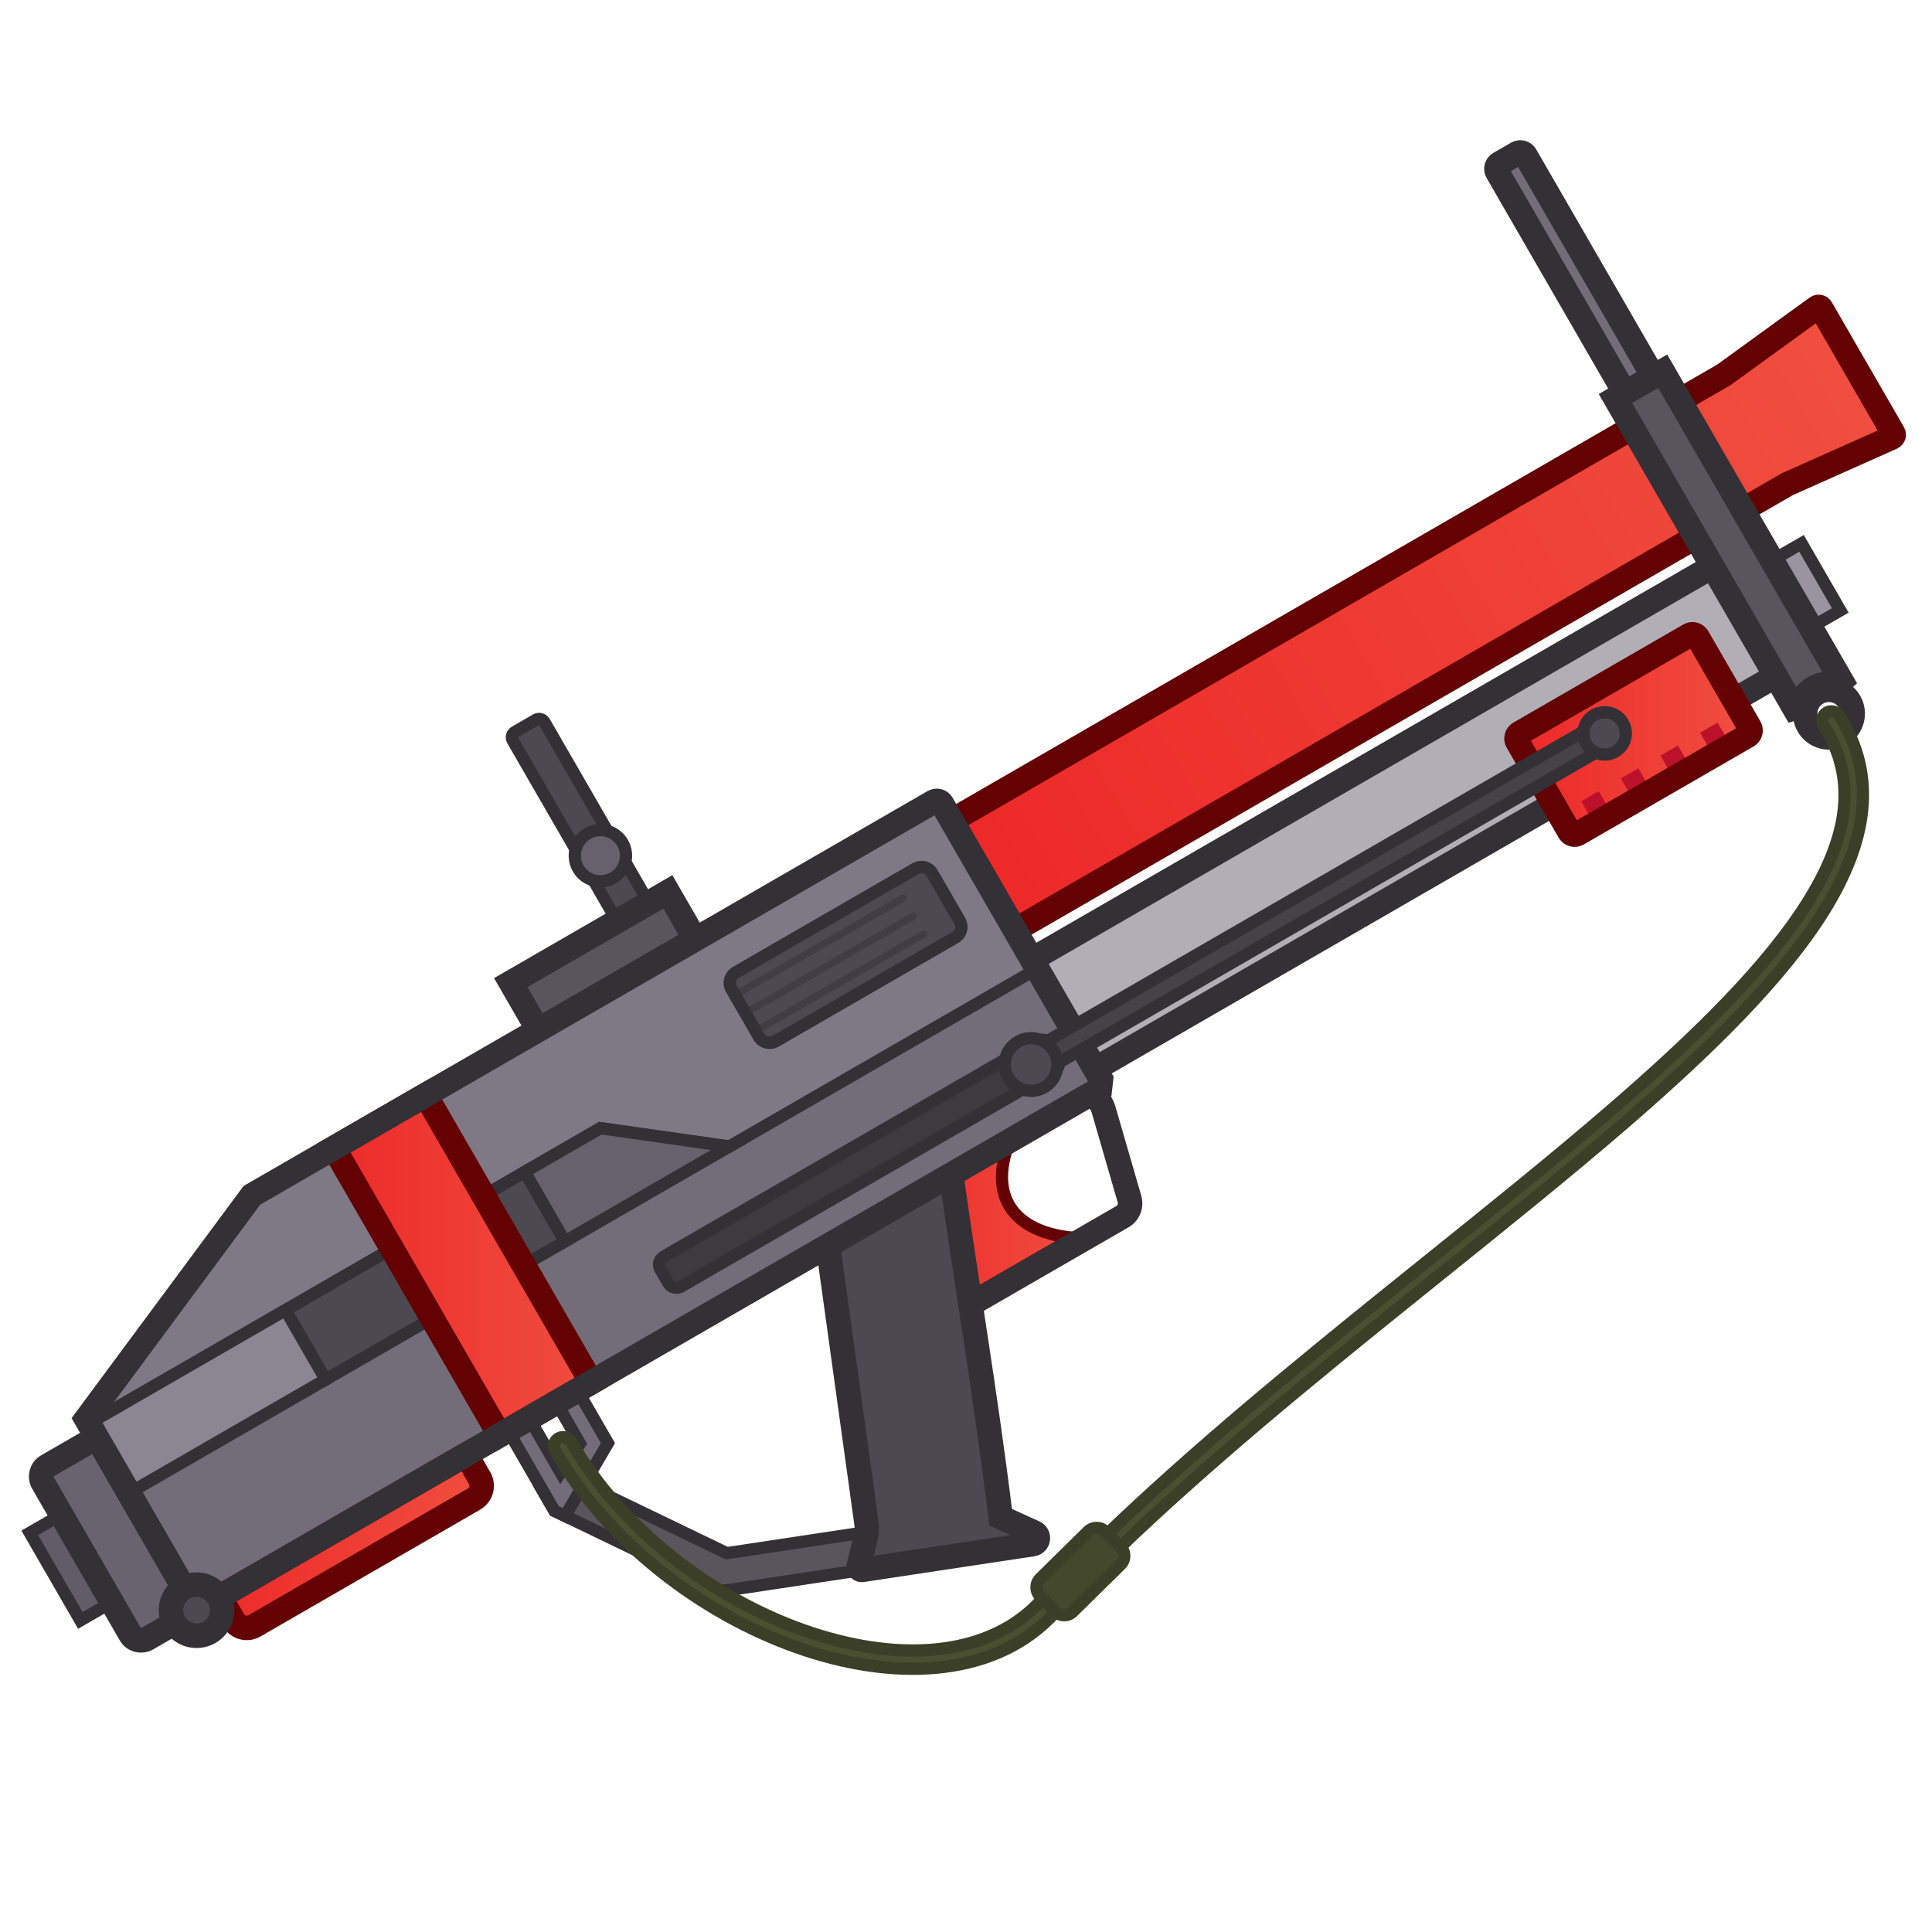 <?xml version="1.0" encoding="UTF-8" standalone="no"?>
<svg
   width="110"
   height="110"
   viewBox="0 0 110 110"
   fill="none"
   version="1.1"
   id="svg48"
   sodipodi:docname="apple_launcher.svg"
   inkscape:version="1.4 (86a8ad7, 2024-10-11)"
   xmlns:inkscape="http://www.inkscape.org/namespaces/inkscape"
   xmlns:sodipodi="http://sodipodi.sourceforge.net/DTD/sodipodi-0.dtd"
   xmlns:xlink="http://www.w3.org/1999/xlink"
   xmlns="http://www.w3.org/2000/svg"
   xmlns:svg="http://www.w3.org/2000/svg">
  <sodipodi:namedview
     id="namedview48"
     pagecolor="#ffffff"
     bordercolor="#000000"
     borderopacity="0.25"
     inkscape:showpageshadow="2"
     inkscape:pageopacity="0.0"
     inkscape:pagecheckerboard="0"
     inkscape:deskcolor="#d1d1d1"
     inkscape:zoom="7.3363636"
     inkscape:cx="28.89715"
     inkscape:cy="74.900867"
     inkscape:window-width="1920"
     inkscape:window-height="1009"
     inkscape:window-x="-8"
     inkscape:window-y="-8"
     inkscape:window-maximized="1"
     inkscape:current-layer="svg48" />
  <g
     clip-path="url(#clip0_2247_243)"
     id="g41">
    <path
       fill-rule="evenodd"
       clip-rule="evenodd"
       d="M 54.186,46.725 98.15,21.343 l 5.292,-3.837 c 0.084,-0.061 0.202,-0.036 0.253,0.054 l 4.102,7.104 c 0.052,0.089 0.015,0.204 -0.08,0.246 l -5.969,2.664 -43.964,25.383 z"
       fill="url(#paint0_linear_2247_243)"
       stroke="url(#paint1_linear_2247_243)"
       stroke-width="1.394"
       stroke-miterlimit="3.994"
       stroke-linecap="round"
       id="path17"
       style="stroke:#640203;stroke-opacity:1"
       sodipodi:nodetypes="ccccccccc" />
    <path
       d="M52.12 49.459L41.9 55.359C41.567 55.552 41.453 55.978 41.645 56.312L43.211 59.023C43.404 59.357 43.83 59.471 44.163 59.279L54.383 53.378C54.716 53.186 54.83 52.76 54.638 52.426L53.072 49.714C52.88 49.381 52.453 49.267 52.12 49.459Z"
       fill="#3B383E"
       id="path1" />
    <path
       d="M52.12 49.459L41.9 55.359C41.567 55.552 41.453 55.978 41.645 56.312L43.211 59.023C43.404 59.357 43.83 59.471 44.163 59.279L54.383 53.378C54.716 53.186 54.83 52.76 54.638 52.426L53.072 49.714C52.88 49.381 52.453 49.267 52.12 49.459Z"
       fill="#4D4951"
       id="path2" />
    <path
       d="M42.336 57.505L51.903 51.981C52.001 51.925 52.127 51.958 52.184 52.057V52.057C52.241 52.155 52.207 52.281 52.109 52.337L42.541 57.861L42.336 57.505Z"
       fill="#403D43"
       id="path3" />
    <path
       d="M41.744 56.481L51.311 50.958C51.41 50.901 51.535 50.935 51.592 51.033V51.033C51.649 51.131 51.615 51.257 51.517 51.314L41.95 56.837L41.744 56.481Z"
       fill="#403D43"
       id="path4" />
    <path
       d="M42.924 58.527L52.491 53.004C52.589 52.947 52.715 52.981 52.772 53.079V53.079C52.828 53.177 52.795 53.303 52.696 53.36L43.129 58.883L42.924 58.527Z"
       fill="#403D43"
       id="path5" />
    <path
       d="M31.266 83.556L30.755 84.616L31.567 86.022L40.718 90.432C40.939 90.539 41.187 90.576 41.43 90.54L51.709 88.988L51.397 86.921L41.383 88.432L31.266 83.556Z"
       fill="#59555D"
       stroke="#333036"
       stroke-width="0.697"
       stroke-miterlimit="3.994"
       stroke-linecap="square"
       id="path6" />
    <path
       d="M29.672 79.951L28.465 80.648L31.567 86.021L32.175 86.315L34.614 82.166L32.42 78.365L31.213 79.062L33.019 82.19L31.921 83.846L29.672 79.951Z"
       fill="#736D79"
       stroke="#333036"
       stroke-width="0.697"
       stroke-miterlimit="3.994"
       stroke-linecap="square"
       id="path7" />
    <path
       fill-rule="evenodd"
       clip-rule="evenodd"
       d="m 50.367,68.25 7.652,-4.418 c -2.084,3.79 -0.71,6.292 3.102,6.646 l -7.101,4.1 z"
       fill="#7D2DD2"
       stroke="#321254"
       stroke-width="0.697"
       stroke-miterlimit="3.994"
       stroke-linecap="round"
       id="path8"
       style="fill:url(#linearGradient52);stroke:#640203;stroke-opacity:1"
       sodipodi:nodetypes="ccccc" />
    <path
       d="M63.014 62.713L62.601 61.997L61.997 62.345L62.411 63.062C62.446 63.122 62.473 63.187 62.493 63.255L63.975 68.371C64.042 68.602 63.943 68.849 63.734 68.969L54.457 74.326L54.805 74.929L64.083 69.573C64.569 69.292 64.801 68.716 64.644 68.177L63.162 63.061C63.127 62.939 63.077 62.823 63.014 62.713Z"
       fill="#4A464E"
       stroke="#333036"
       stroke-width="0.697"
       stroke-miterlimit="3.994"
       id="path9" />
    <path
       d="M58.796 87.918C59.139 87.866 59.204 87.399 58.888 87.256L56.973 86.386C56.076 79.087 55.068 73.412 54.097 66.448L46.926 69.359L49.337 86.753C49.37 86.99 49.358 87.231 49.303 87.463L48.893 89.17C48.864 89.29 48.966 89.401 49.089 89.383L58.796 87.918Z"
       fill="#4D4951"
       stroke="#333036"
       stroke-width="1.394"
       stroke-miterlimit="3.994"
       stroke-linecap="round"
       id="path10" />
    <path
       fill-rule="evenodd"
       clip-rule="evenodd"
       d="M14.344 68.054L4.908 80.791L11.193 91.677L62.475 62.07L62.687 61.447L53.636 45.771C53.54 45.605 53.327 45.548 53.16 45.644L14.344 68.054ZM41.902 55.36L52.122 49.46C52.455 49.267 52.881 49.381 53.074 49.715L54.639 52.426C54.832 52.76 54.718 53.186 54.384 53.379L44.165 59.279C43.831 59.471 43.405 59.357 43.213 59.024L41.647 56.312C41.455 55.978 41.569 55.552 41.902 55.36Z"
       fill="#736D79"
       id="path11" />
    <path
       d="m 12.52,90.911 14.014,-8.091 0.773,1.34 c 0.241,0.417 0.098,0.95 -0.319,1.19 l -12.505,7.22 c -0.417,0.24 -0.95,0.098 -1.19,-0.319 z"
       fill="#7E53AC"
       stroke="#321254"
       stroke-width="1.394"
       id="path12"
       style="fill:url(#linearGradient56);stroke:#640203;stroke-opacity:1"
       sodipodi:nodetypes="ccccccc" />
    <rect
       x="73.664"
       y="78.708"
       width="0.574"
       height="0.014"
       transform="rotate(-30 73.664 78.708)"
       fill="#D9D7DB"
       id="rect12" />
    <path
       d="M30.521 40.98L29.317 41.675C29.151 41.772 29.094 41.985 29.19 42.151L35.573 53.208L37.38 52.164L30.997 41.108C30.901 40.941 30.688 40.884 30.521 40.98Z"
       fill="#4C4950"
       stroke="#333036"
       stroke-width="0.697"
       stroke-miterlimit="3.994"
       stroke-linecap="round"
       id="path13" />
    <path
       d="M3.489 86.239L1.695 87.274L4.574 92.26L6.367 91.224L3.489 86.239Z"
       fill="#615C66"
       stroke="#333036"
       stroke-width="0.697"
       stroke-miterlimit="3.994"
       stroke-linecap="round"
       id="path14" />
    <path
       d="M11.191 91.678L5.509 81.836L2.691 83.462C2.358 83.654 2.244 84.081 2.436 84.414L7.422 93.049C7.614 93.383 8.041 93.497 8.374 93.305L11.191 91.678Z"
       fill="#68636E"
       stroke="#333036"
       stroke-width="1.394"
       stroke-miterlimit="3.994"
       stroke-linecap="round"
       id="path15" />
    <path
       d="M38.026 50.781L29.082 55.945L30.641 58.645L39.585 53.481L38.026 50.781Z"
       fill="#59555D"
       stroke="#333036"
       stroke-width="1.394"
       stroke-miterlimit="3.994"
       stroke-linecap="round"
       id="path16" />
    <path
       d="M98.896 31.45L58.748 54.629L62.346 60.861L102.494 37.682L98.896 31.45Z"
       fill="#B2AEB6"
       stroke="#333036"
       stroke-width="1.394"
       stroke-miterlimit="3.994"
       stroke-linecap="round"
       id="path18" />
    <path
       d="M102.573 30.937L99.594 32.657L101.798 36.474L104.777 34.754L102.573 30.937Z"
       fill="#99949E"
       stroke="#333036"
       stroke-width="0.697"
       stroke-miterlimit="3.994"
       stroke-linecap="round"
       id="path19" />
    <path
       d="m 96.187,36.16 -9.672,5.584 c -0.167,0.096 -0.224,0.309 -0.128,0.476 l 2.962,5.13 c 0.096,0.167 0.309,0.224 0.476,0.128 l 9.672,-5.584 c 0.167,-0.096 0.224,-0.309 0.128,-0.476 L 96.663,36.287 c -0.096,-0.167 -0.309,-0.224 -0.476,-0.128 z"
       fill="#7D2DD2"
       id="path20"
       style="fill:url(#linearGradient54)"
       sodipodi:nodetypes="ccccccccc" />
    <path
       d="M86.385 8.725L85.372 9.31C85.205 9.406 85.148 9.619 85.245 9.786L92.526 22.398L94.143 21.465L86.861 8.853C86.765 8.686 86.552 8.629 86.385 8.725Z"
       fill="#736D78"
       stroke="#333036"
       stroke-width="1.394"
       stroke-miterlimit="3.994"
       stroke-linecap="round"
       id="path21" />
    <path
       fill-rule="evenodd"
       clip-rule="evenodd"
       d="M16.254 74.585L29.877 66.72L32.164 70.682L18.541 78.547L16.254 74.585Z"
       fill="#4D4951"
       stroke="#333036"
       stroke-width="0.697"
       stroke-miterlimit="3.994"
       stroke-linecap="round"
       id="path22" />
    <path
       fill-rule="evenodd"
       clip-rule="evenodd"
       d="M5.055 81.05L16.253 74.585L18.54 78.547L7.342 85.012L5.055 81.05Z"
       fill="#8C8692"
       stroke="#333036"
       stroke-width="0.697"
       stroke-miterlimit="3.994"
       stroke-linecap="round"
       id="path23" />
    <path
       d="M34.914 49.984C35.612 49.581 35.851 48.689 35.448 47.991C35.045 47.293 34.153 47.054 33.455 47.457C32.757 47.86 32.518 48.752 32.921 49.45C33.324 50.148 34.216 50.387 34.914 49.984Z"
       fill="#66616B"
       stroke="#333036"
       stroke-width="0.697"
       stroke-miterlimit="3.994"
       stroke-linecap="round"
       id="path24" />
    <path
       fill-rule="evenodd"
       clip-rule="evenodd"
       d="M4.908 80.791L5.056 81.049L34.181 64.234L41.521 65.279L59.054 55.156L53.635 45.771C53.541 45.61 53.337 45.552 53.173 45.637L14.344 68.055L4.908 80.791ZM41.902 55.361L52.121 49.46C52.455 49.268 52.881 49.382 53.074 49.715L54.639 52.427C54.832 52.761 54.717 53.187 54.384 53.379L44.165 59.279C43.831 59.472 43.405 59.358 43.212 59.024L41.647 56.312C41.454 55.979 41.569 55.553 41.902 55.361Z"
       fill="#7F7986"
       stroke="#333036"
       stroke-width="0.697"
       stroke-miterlimit="3.994"
       stroke-linecap="square"
       id="path25" />
    <path
       fill-rule="evenodd"
       clip-rule="evenodd"
       d="M103.279 39.156C102.465 39.627 102.186 40.668 102.656 41.483C103.126 42.297 104.168 42.576 104.982 42.106C105.797 41.636 106.076 40.594 105.606 39.78C105.135 38.965 104.094 38.686 103.279 39.156ZM103.26 41.134C102.982 40.653 103.147 40.038 103.628 39.76C104.109 39.482 104.724 39.647 105.002 40.128C105.28 40.609 105.115 41.224 104.634 41.502C104.153 41.78 103.538 41.615 103.26 41.134Z"
       fill="#403D43"
       stroke="#333036"
       stroke-width="0.697"
       stroke-miterlimit="3.994"
       stroke-linecap="round"
       id="path26" />
    <path
       d="M94.669 21.135L91.978 22.689L102.437 40.804C102.403 40.463 102.473 40.12 102.635 39.821C102.779 39.553 102.998 39.321 103.281 39.157C103.564 38.994 103.874 38.921 104.178 38.929C104.518 38.939 104.85 39.05 105.129 39.25L94.669 21.135Z"
       fill="#59555D"
       stroke="#333036"
       stroke-width="1.394"
       stroke-miterlimit="3.994"
       stroke-linecap="round"
       id="path27" />
    <path
       d="M59.057 59.266L37.785 71.547C37.535 71.692 37.449 72.011 37.593 72.261L38.056 73.062C38.2 73.312 38.52 73.398 38.77 73.253L60.042 60.972C60.292 60.828 60.377 60.508 60.233 60.258L59.771 59.457C59.626 59.207 59.307 59.121 59.057 59.266Z"
       fill="#3D3A40"
       stroke="#333036"
       stroke-width="0.697"
       stroke-miterlimit="3.994"
       stroke-linecap="round"
       id="path28" />
    <path
       d="M32.514 82.083C32.37 81.833 32.05 81.748 31.8 81.892C31.55 82.036 31.465 82.356 31.609 82.606C34.627 87.833 39.958 91.867 45.351 93.785C50.719 95.695 56.343 95.548 59.763 92.128C64.557 87.02 70.267 82.106 76.02 77.397C78.009 75.769 80.005 74.164 81.97 72.584C85.678 69.603 89.273 66.713 92.495 63.929C97.421 59.672 101.537 55.612 103.898 51.781C106.268 47.933 106.928 44.203 104.71 40.741C104.555 40.498 104.231 40.427 103.988 40.582C103.745 40.738 103.674 41.061 103.83 41.304C105.744 44.292 105.268 47.563 103.008 51.232C100.739 54.916 96.731 58.887 91.811 63.138C88.603 65.911 85.034 68.78 81.336 71.752C79.368 73.335 77.364 74.946 75.358 76.588C69.599 81.301 63.848 86.249 59.006 91.406C56.009 94.397 50.912 94.654 45.701 92.8C40.512 90.955 35.392 87.068 32.514 82.083Z"
       fill="#4A4F31"
       id="path29" />
    <path
       d="M59.763 92.128C56.343 95.548 50.719 95.695 45.351 93.785C39.958 91.867 34.627 87.833 31.609 82.606C31.465 82.356 31.55 82.036 31.8 81.892C32.05 81.748 32.37 81.833 32.514 82.083C35.392 87.068 40.512 90.955 45.701 92.8C50.912 94.654 56.009 94.397 59.006 91.406C63.848 86.249 69.599 81.301 75.358 76.588C77.364 74.946 79.368 73.335 81.336 71.752C85.034 68.78 88.603 65.911 91.811 63.138C96.731 58.887 100.739 54.916 103.008 51.232C105.268 47.563 105.744 44.292 103.83 41.304C103.674 41.061 103.745 40.738 103.988 40.582C104.231 40.427 104.555 40.498 104.71 40.741C106.928 44.203 106.268 47.933 103.898 51.781C101.537 55.612 97.421 59.672 92.495 63.929C89.273 66.713 85.678 69.603 81.97 72.584C80.005 74.164 78.009 75.769 76.02 77.397C70.267 82.106 64.557 87.02 59.763 92.128ZM59.763 92.128L59.757 92.134"
       stroke="#3B3F27"
       stroke-width="0.697"
       stroke-miterlimit="3.994"
       stroke-linecap="round"
       id="path30" />
    <path
       d="M61.949 87.192L59.219 89.882C58.945 90.152 58.942 90.593 59.212 90.868L60.09 91.759C60.36 92.033 60.802 92.036 61.076 91.766L63.805 89.076C64.079 88.806 64.083 88.365 63.813 88.091L62.934 87.199C62.664 86.925 62.223 86.922 61.949 87.192Z"
       fill="#44482D"
       stroke="#3B3F27"
       stroke-width="0.697"
       stroke-miterlimit="3.994"
       stroke-linecap="round"
       id="path31" />
    <path
       d="M29.877 66.719L32.165 70.681L41.523 65.278L34.183 64.233L29.877 66.719Z"
       fill="#66616B"
       stroke="#333036"
       stroke-width="0.697"
       id="path32" />
    <path
       d="M52.12 49.459L41.9 55.359C41.567 55.552 41.453 55.978 41.645 56.312L43.211 59.023C43.404 59.357 43.83 59.471 44.163 59.279L54.383 53.378C54.716 53.186 54.83 52.76 54.638 52.426L53.072 49.714C52.88 49.381 52.453 49.267 52.12 49.459Z"
       stroke="#333036"
       stroke-width="0.697"
       stroke-miterlimit="3.994"
       stroke-linecap="round"
       id="path33" />
    <path
       d="m 24.226,62.349 -5.218,3.013 9.441,16.352 5.218,-3.013 z"
       fill="#7D2DD2"
       stroke="#321254"
       stroke-width="1.394"
       stroke-miterlimit="3.994"
       stroke-linecap="round"
       id="path34"
       style="fill:url(#linearGradient50);stroke:#640203;stroke-opacity:1"
       sodipodi:nodetypes="ccccc" />
    <path
       fill-rule="evenodd"
       clip-rule="evenodd"
       d="M14.344 68.054L53.16 45.644C53.327 45.548 53.54 45.605 53.636 45.771L62.687 61.447L62.626 61.983L11.193 91.677L4.908 80.791L14.344 68.054Z"
       stroke="#333036"
       stroke-width="1.394"
       stroke-miterlimit="3.994"
       stroke-linecap="round"
       id="path35" />
    <path
       d="M11.92 92.94C12.617 92.537 12.856 91.646 12.454 90.949C12.051 90.252 11.16 90.013 10.463 90.416C9.766 90.818 9.527 91.71 9.93 92.406C10.332 93.103 11.223 93.342 11.92 92.94Z"
       fill="#4D4951"
       stroke="#333036"
       stroke-width="1.394"
       stroke-miterlimit="3.994"
       stroke-linecap="round"
       id="path36" />
    <rect
       x="90.029"
       y="45.622"
       width="1.15"
       height="1.505"
       transform="rotate(-30 90.029 45.622)"
       fill="#6424A8"
       id="rect36"
       style="fill:#bd112b;fill-opacity:1" />
    <rect
       x="92.283"
       y="44.32"
       width="1.15"
       height="1.505"
       transform="rotate(-30 92.283 44.32)"
       fill="#6424A8"
       id="rect37"
       style="fill:#bd112b;fill-opacity:1" />
    <rect
       x="94.537"
       y="43.019"
       width="1.15"
       height="1.505"
       transform="rotate(-30 94.537 43.019)"
       fill="#6424A8"
       id="rect38"
       style="fill:#bd112b;fill-opacity:1" />
    <rect
       x="96.793"
       y="41.718"
       width="1.15"
       height="1.505"
       transform="rotate(-30 96.793 41.718)"
       fill="#6424A8"
       id="rect39"
       style="fill:#bd112b;fill-opacity:1" />
    <path
       d="M96.187 36.16L86.515 41.744C86.348 41.84 86.291 42.053 86.387 42.22L89.349 47.349C89.445 47.516 89.658 47.573 89.825 47.477L99.497 41.893C99.664 41.797 99.721 41.583 99.625 41.417L96.663 36.287C96.567 36.12 96.354 36.063 96.187 36.16Z"
       stroke="#321254"
       stroke-width="1.394"
       stroke-miterlimit="3.994"
       stroke-linecap="round"
       id="path39"
       style="stroke:#640203;stroke-opacity:1" />
    <rect
       x="58.201"
       y="60.095"
       width="37.886"
       height="1.394"
       transform="rotate(-30 58.201 60.095)"
       fill="#454248"
       stroke="#333036"
       stroke-width="0.697"
       id="rect40" />
    <path
       d="M91.963 42.798C92.539 42.465 92.737 41.729 92.404 41.153C92.072 40.577 91.335 40.38 90.76 40.712C90.184 41.045 89.986 41.781 90.319 42.357C90.651 42.933 91.388 43.13 91.963 42.798Z"
       fill="#4D4951"
       stroke="#333036"
       stroke-width="0.697"
       stroke-miterlimit="3.994"
       stroke-linecap="round"
       id="path40" />
    <path
       d="M59.455 61.905C60.171 61.491 60.416 60.575 60.003 59.859C59.589 59.143 58.673 58.897 57.957 59.311C57.241 59.724 56.995 60.64 57.409 61.356C57.822 62.073 58.739 62.318 59.455 61.905Z"
       fill="#4D4951"
       stroke="#333036"
       stroke-width="0.697"
       stroke-miterlimit="3.994"
       stroke-linecap="round"
       id="path41" />
  </g>
  <defs
     id="defs48">
    <linearGradient
       id="paint0_linear_2247_243"
       x1="55.985"
       y1="49.842"
       x2="105.746"
       y2="21.112"
       gradientUnits="userSpaceOnUse">
      <stop
         offset="0"
         stop-color="#D22D2D"
         id="stop44"
         style="stop-color:#ed2929;stop-opacity:1;" />
      <stop
         stop-color="#7E2DD2"
         id="stop41"
         offset="1"
         style="stop-color:#f04f40;stop-opacity:1;" />
    </linearGradient>
    <linearGradient
       id="paint1_linear_2247_243"
       x1="54.199"
       y1="50.873"
       x2="106.35"
       y2="20.764"
       gradientUnits="userSpaceOnUse">
      <stop
         stop-color="#321254"
         id="stop45" />
      <stop
         offset="1"
         stop-color="#541212"
         id="stop48" />
    </linearGradient>
    <clipPath
       id="clip0_2247_243">
      <rect
         width="110"
         height="110"
         fill="white"
         id="rect48" />
    </clipPath>
    <linearGradient
       inkscape:collect="always"
       xlink:href="#paint0_linear_2247_243"
       id="linearGradient50"
       x1="18.056"
       y1="72.031"
       x2="34.619"
       y2="72.031"
       gradientUnits="userSpaceOnUse" />
    <linearGradient
       inkscape:collect="always"
       xlink:href="#paint0_linear_2247_243"
       id="linearGradient52"
       x1="49.891"
       y1="68.98"
       x2="62.244"
       y2="68.98"
       gradientUnits="userSpaceOnUse" />
    <linearGradient
       inkscape:collect="always"
       xlink:href="#paint0_linear_2247_243"
       id="linearGradient54"
       x1="86.34"
       y1="41.818"
       x2="99.671"
       y2="41.818"
       gradientUnits="userSpaceOnUse" />
    <linearGradient
       inkscape:collect="always"
       xlink:href="#paint0_linear_2247_243"
       id="linearGradient56"
       x1="11.567"
       y1="87.624"
       x2="28.117"
       y2="87.624"
       gradientUnits="userSpaceOnUse" />
  </defs>
</svg>
